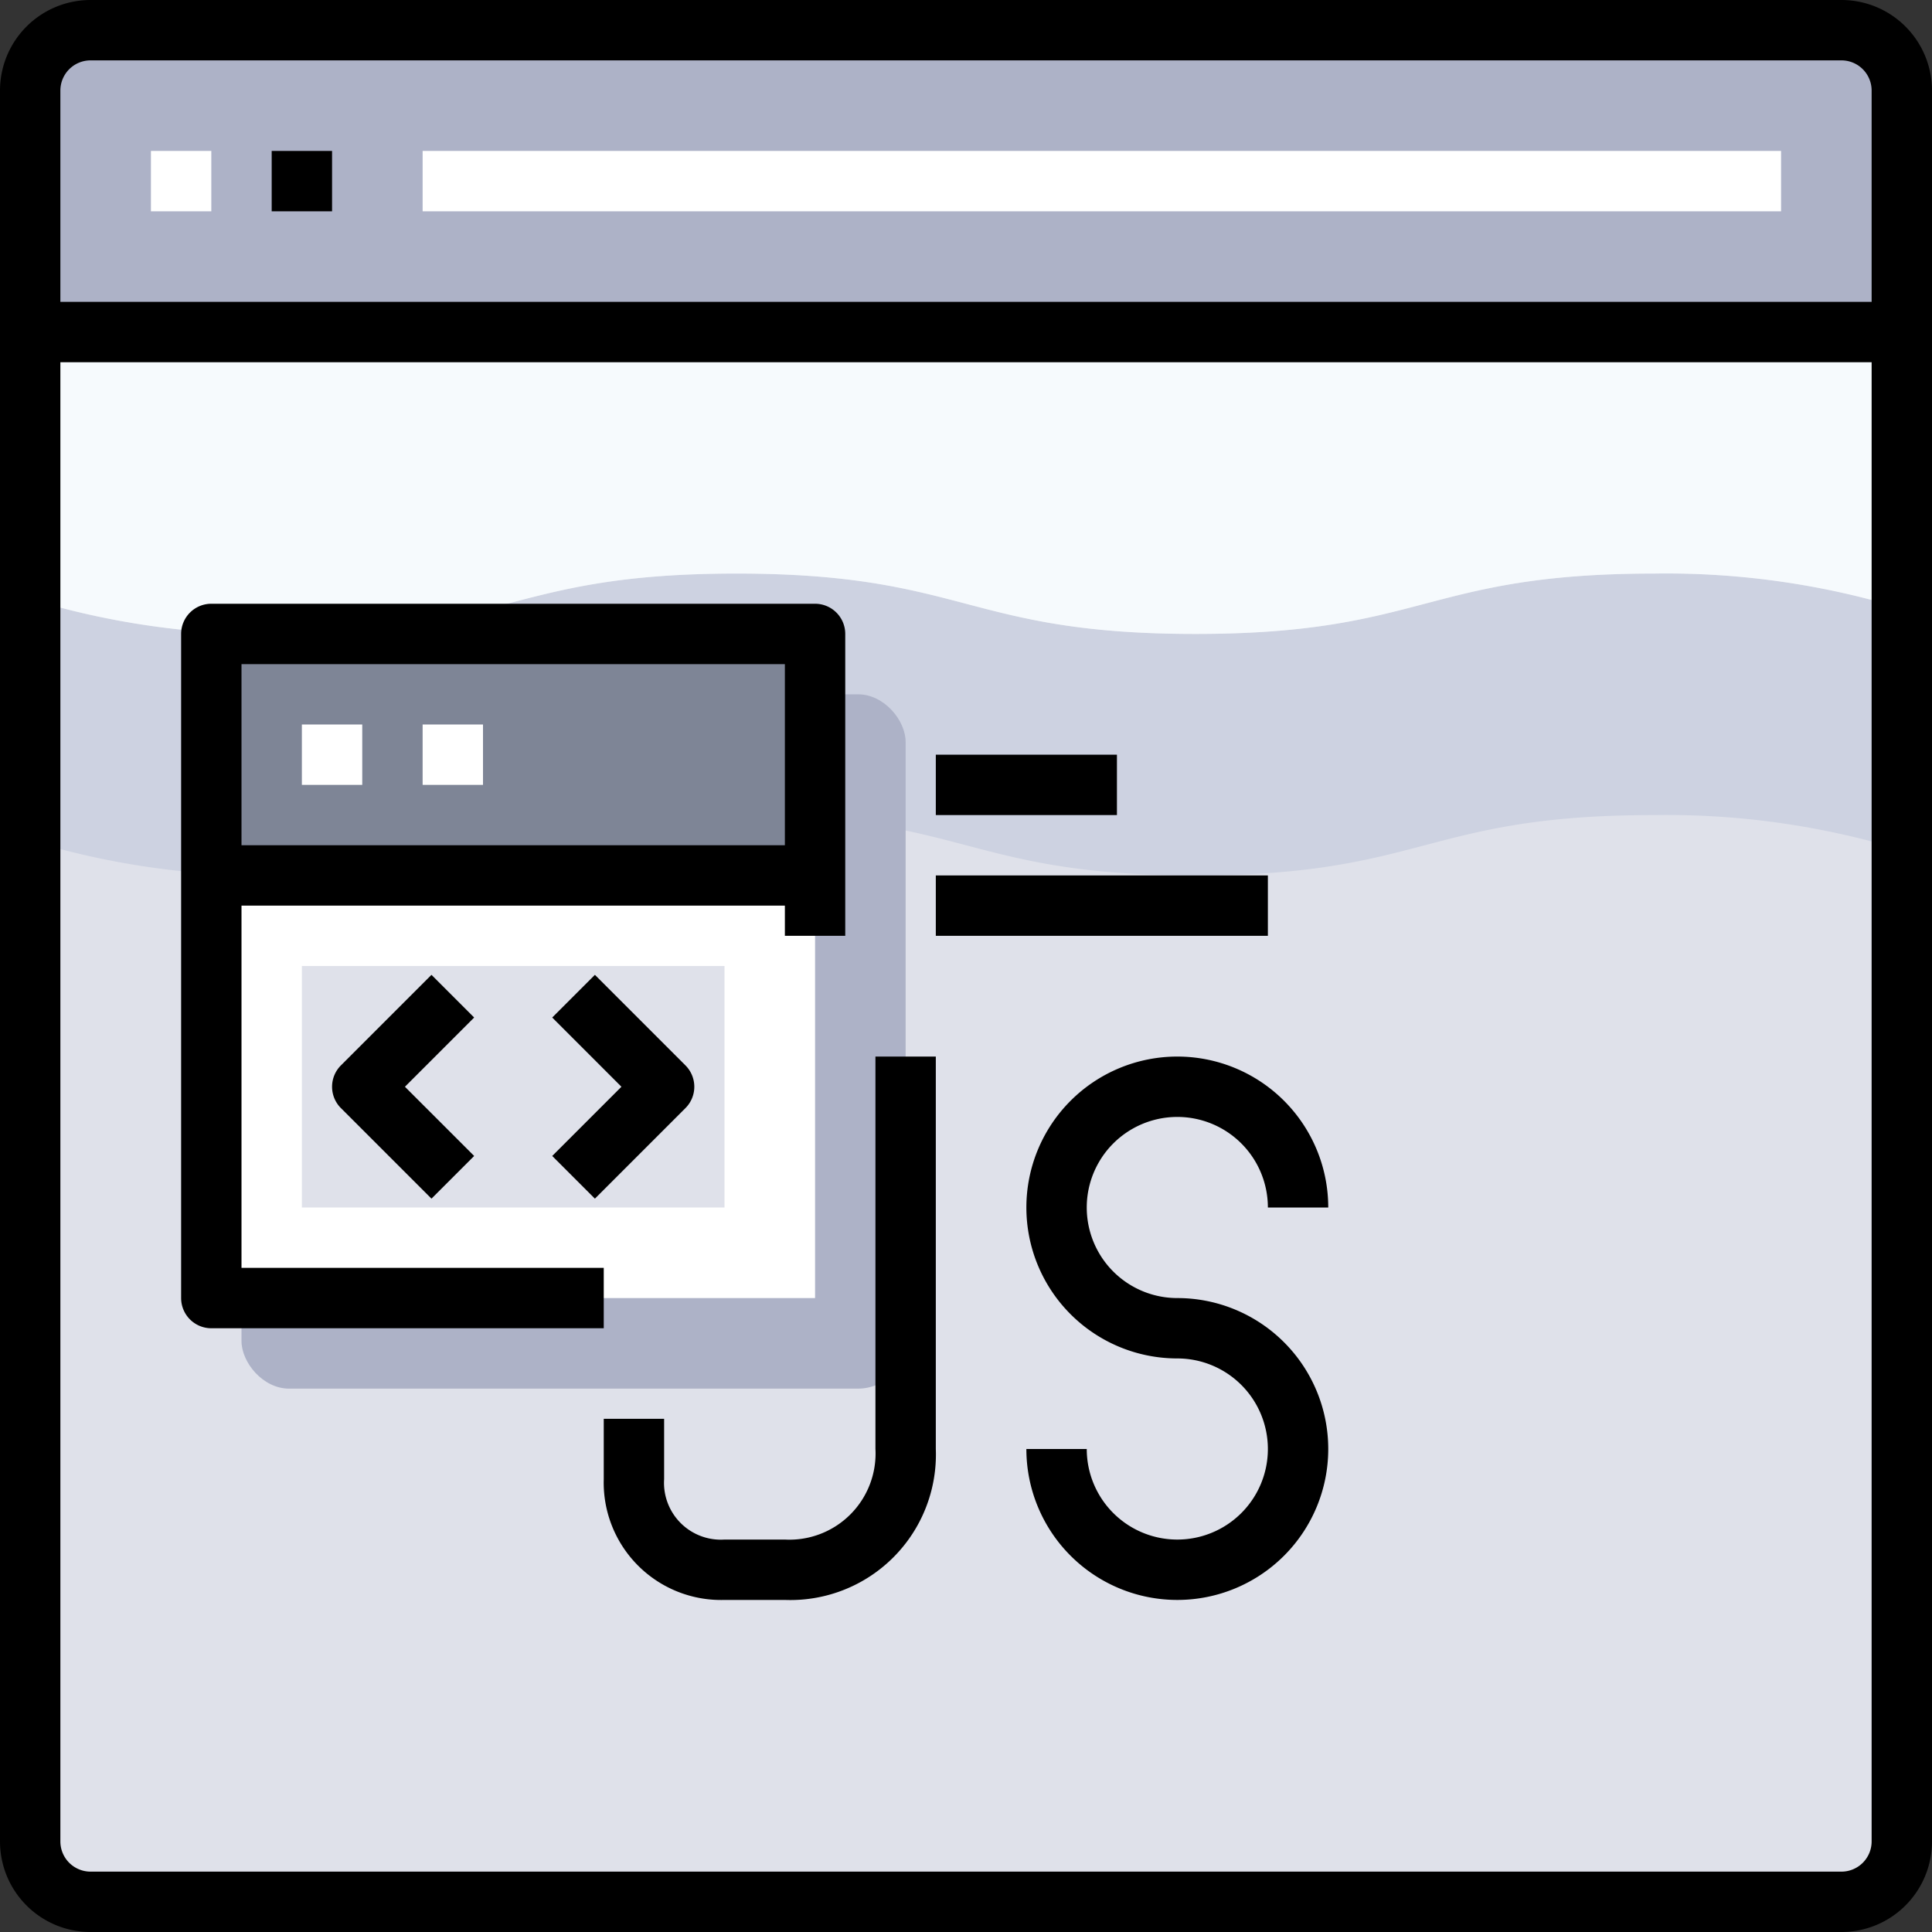 <svg xmlns="http://www.w3.org/2000/svg" viewBox="0 0 64 64"><rect x="0" y="0" width="64" height="64" fill="#333333" stroke="none"/><defs><style>.cls-1{fill:#dfe1ea;}.cls-2{fill:#adb2c7;}.cls-3{fill:#cdd2e1;}.cls-4{fill:#f6fafd;}.cls-5{fill:#fff;}.cls-6{fill:#7e8596;}</style></defs><title>94-JS Code</title><g id="_94-JS_Code" data-name="94-JS Code"><path class="cls-1" d="M63,11V61a2.006,2.006,0,0,1-2,2H3a2.006,2.006,0,0,1-2-2V11Z"/><path class="cls-2" d="M61,1a2.006,2.006,0,0,1,2,2v8H1V3A2.006,2.006,0,0,1,3,1Z"/><path class="cls-3" d="M39.6,21c-7.6,0-7.6-2-15.2-2s-7.6,2-15.2,2A26.743,26.743,0,0,1,1,19.844v8A26.743,26.743,0,0,0,9.2,29c7.6,0,7.6-2,15.2-2s7.6,2,15.2,2,7.6-2,15.2-2A26.787,26.787,0,0,1,63,28.157v-8A26.787,26.787,0,0,0,54.8,19C47.2,19,47.2,21,39.6,21Z"/><path class="cls-4" d="M1,11v8.844A26.743,26.743,0,0,0,9.2,21c7.6,0,7.6-2,15.2-2s7.6,2,15.2,2,7.6-2,15.2-2A26.787,26.787,0,0,1,63,20.157V11Z"/><rect class="cls-2" x="8" y="23" width="22" height="23" rx="1.576" ry="1.576"/><rect class="cls-5" x="7" y="29" width="20" height="14"/><rect class="cls-6" x="7" y="21" width="20" height="8"/><rect class="cls-1" x="10" y="32" width="14" height="8"/><rect class="cls-5" x="5" y="5" width="2" height="2"/><rect class="cls-5" x="14" y="5" width="45" height="2"/><rect class="cls-5" x="10" y="24" width="2" height="2"/><rect class="cls-5" x="14" y="24" width="2" height="2"/><path d="M61,0H3A3,3,0,0,0,0,3V61a3,3,0,0,0,3,3H61a3,3,0,0,0,3-3V3A3,3,0,0,0,61,0ZM3,2H61a1,1,0,0,1,1,1v7H2V3A1,1,0,0,1,3,2ZM61,62H3a1,1,0,0,1-1-1V12H62V61A1,1,0,0,1,61,62Z"/><rect x="9" y="5" width="2" height="2"/><path d="M20,42H8V30H26v1h2V21a1,1,0,0,0-1-1H7a1,1,0,0,0-1,1V43a1,1,0,0,0,1,1H20Zm6-20v6H8V22Z"/><path d="M14.293,32.293l-3,3a1,1,0,0,0,0,1.414l3,3,1.414-1.414L13.414,36l2.293-2.293Z"/><path d="M19.707,39.707l3-3a1,1,0,0,0,0-1.414l-3-3-1.414,1.414L20.586,36l-2.293,2.293Z"/><rect x="31" y="29" width="11" height="2"/><rect x="31" y="25" width="6" height="2"/><path d="M29,47.994A2.854,2.854,0,0,1,26,51H24a1.883,1.883,0,0,1-2-2V47H20v2a3.888,3.888,0,0,0,4,4h2a4.821,4.821,0,0,0,5-5V35H29Z"/><path d="M39,37a3,3,0,0,1,3,3h2a5,5,0,1,0-5,5,3,3,0,1,1-3,3H34a5,5,0,1,0,5-5,3,3,0,0,1,0-6Z"/></g></svg>